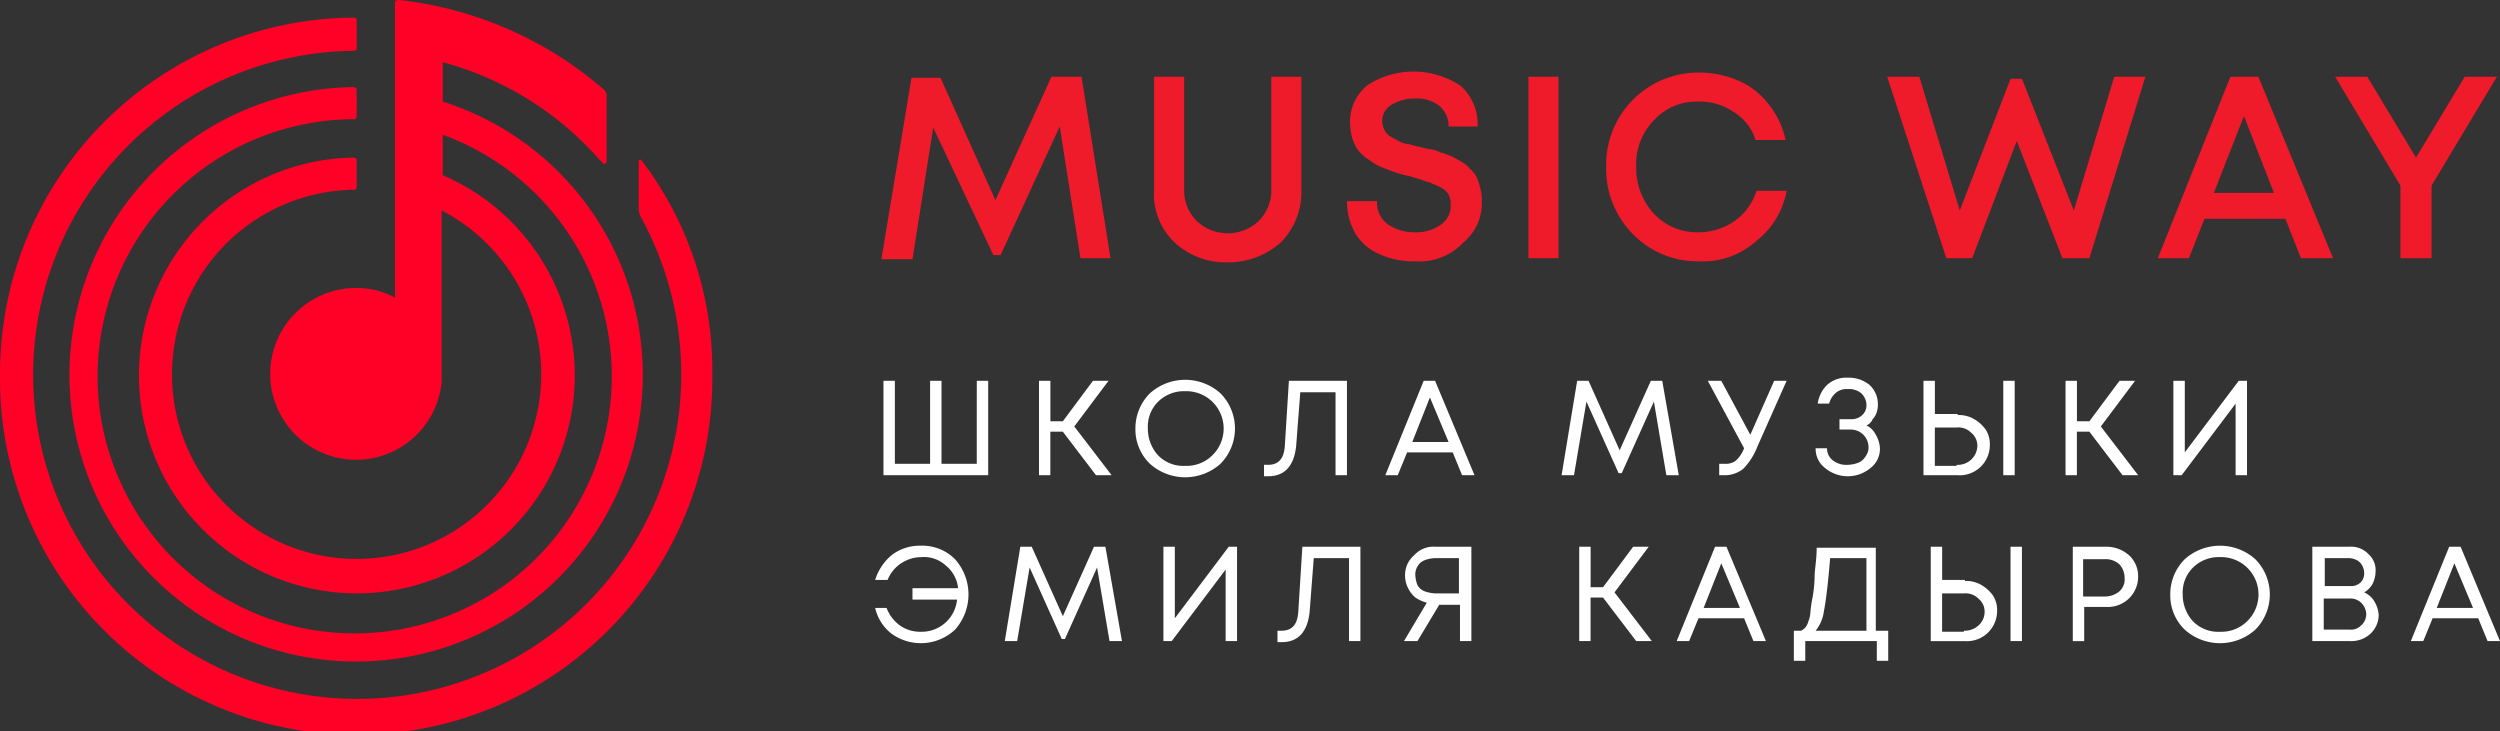 <svg xmlns="http://www.w3.org/2000/svg" width="232.55" height="68" viewBox="0 0 232.55 68">
  <rect x="0" y="0" width="232.55" height="68" fill="#333333" stroke="none"/>
  <g id="Group_697" data-name="Group 697" transform="translate(-200 -41)">
    <g id="Group_665" data-name="Group 665" transform="translate(282.179 76.136)">
      <path id="Path_452" data-name="Path 452" d="M93.881,35.8h1.061v8.777H85.2V35.8h1.061v7.716H89.54V35.8H90.6v7.716h3.279Z" transform="translate(-85.2 -35.511)" fill="#fff"/>
      <path id="Path_453" data-name="Path 453" d="M105.5,44.577l-3.087-4.051h-1.157v4.051H100.2V35.8h1.061v3.762h1.157l2.8-3.762h1.447l-3.183,4.244,3.472,4.533H105.5Z" transform="translate(-85.732 -35.511)" fill="#fff"/>
      <path id="Path_454" data-name="Path 454" d="M117.409,43.513a4.915,4.915,0,0,1-6.559,0,4.433,4.433,0,0,1-1.35-3.279,4.593,4.593,0,0,1,1.35-3.279,4.915,4.915,0,0,1,6.559,0,4.657,4.657,0,0,1,0,6.559Zm-5.787-.772a3.272,3.272,0,0,0,2.508.965,3.416,3.416,0,0,0,2.508-.965,3.474,3.474,0,0,0-2.508-5.98,3.416,3.416,0,0,0-2.508.965,3.272,3.272,0,0,0-.965,2.508A3.667,3.667,0,0,0,111.622,42.741Z" transform="translate(-86.062 -35.507)" fill="#fff"/>
      <path id="Path_455" data-name="Path 455" d="M124.215,35.8h5.4v8.777h-1.061V36.861h-3.279l-.386,5.016c-.193,1.833-1.061,2.8-2.6,2.8H121.9V43.613h.386c.965,0,1.447-.579,1.543-1.64Z" transform="translate(-86.501 -35.511)" fill="#fff"/>
      <path id="Path_456" data-name="Path 456" d="M140.738,44.577l-.868-2.122h-4.244l-.868,2.122H133.6l3.569-8.777h1.061l3.665,8.777Zm-2.99-7.234-1.64,4.148h3.376Z" transform="translate(-86.916 -35.511)" fill="#fff"/>
      <path id="Path_457" data-name="Path 457" d="M161.5,44.577h-1.157l-1.157-6.848-2.99,6.655H155.9l-2.99-6.655-1.157,6.848H150.6l1.447-8.777h1.061L156,42.262,158.9,35.8h1.061Z" transform="translate(-87.519 -35.511)" fill="#fff"/>
      <path id="Path_458" data-name="Path 458" d="M170.873,35.8h1.157l-2.7,6.077A6.125,6.125,0,0,1,167.979,44a2.781,2.781,0,0,1-1.833.579h-.386V43.516h.482a1.552,1.552,0,0,0,1.061-.289,2.967,2.967,0,0,0,.772-1.157L164.7,35.8h1.254l2.7,5.016Z" transform="translate(-88.019 -35.511)" fill="#fff"/>
      <path id="Path_459" data-name="Path 459" d="M179.826,39.937a1.893,1.893,0,0,1,.868.868,2.736,2.736,0,0,1,.386,1.254,2.24,2.24,0,0,1-.868,1.833,3.3,3.3,0,0,1-4.244,0,2.24,2.24,0,0,1-.868-1.833h1.061a1.375,1.375,0,0,0,.579,1.157,2.041,2.041,0,0,0,1.35.386,2.854,2.854,0,0,0,.965-.193,1.3,1.3,0,0,0,.675-.579,1.346,1.346,0,0,0,.289-.868,1.647,1.647,0,0,0-1.64-1.64h-1.061v-.965h1.061a1.451,1.451,0,0,0,1.061-.386,1.238,1.238,0,0,0,.386-.965,1.549,1.549,0,0,0-.482-1.061,1.779,1.779,0,0,0-1.254-.386,1.537,1.537,0,0,0-1.157.386,2,2,0,0,0-.579.965h-1.061a2.992,2.992,0,0,1,.868-1.736,2.627,2.627,0,0,1,1.929-.675,3.027,3.027,0,0,1,2.026.675,2.415,2.415,0,0,1,.772,1.736,2.124,2.124,0,0,1-.1.772,1.554,1.554,0,0,1-.386.675A1.094,1.094,0,0,1,179.826,39.937Z" transform="translate(-88.388 -35.5)" fill="#fff"/>
      <path id="Path_460" data-name="Path 460" d="M188.683,38.983a2.83,2.83,0,0,1,1.543.386,3.44,3.44,0,0,1,1.061.965,2.512,2.512,0,0,1,.386,1.447,2.808,2.808,0,0,1-2.99,2.8H185.5V35.8h1.061v3.087h2.122Zm-.1,4.63a1.817,1.817,0,0,0,1.929-1.736,1.555,1.555,0,0,0-.579-1.254,1.68,1.68,0,0,0-1.35-.482h-2.026v3.569h2.026Zm4.34-7.813h1.061v8.777h-1.061Z" transform="translate(-88.757 -35.511)" fill="#fff"/>
      <path id="Path_461" data-name="Path 461" d="M204.5,44.577l-3.087-4.051h-1.157v4.051H199.2V35.8h1.061v3.762h1.157l2.8-3.762h1.447l-3.183,4.244,3.472,4.533H204.5Z" transform="translate(-89.243 -35.511)" fill="#fff"/>
      <path id="Path_462" data-name="Path 462" d="M215.677,35.8h.772v8.777h-1.061V37.922l-5.016,6.655H209.6V35.8h1.061v6.655Z" transform="translate(-89.611 -35.511)" fill="#fff"/>
    </g>
    <g id="Group_666" data-name="Group 666" transform="translate(281.407 91.761)">
      <path id="Path_463" data-name="Path 463" d="M88.644,51.7a4.288,4.288,0,0,1,3.183,1.254,4.915,4.915,0,0,1,0,6.559,4.653,4.653,0,0,1-5.884.386A4.22,4.22,0,0,1,84.4,57.487h1.061a3.576,3.576,0,0,0,1.254,1.64,3.259,3.259,0,0,0,1.929.579,3.314,3.314,0,0,0,3.376-2.99H87.872V55.655h4.244a3.133,3.133,0,0,0-1.157-2.122,2.984,2.984,0,0,0-2.218-.772,3.478,3.478,0,0,0-1.929.579,3.313,3.313,0,0,0-1.254,1.543H84.4a4.919,4.919,0,0,1,1.543-2.315A4.312,4.312,0,0,1,88.644,51.7Z" transform="translate(-84.4 -51.7)" fill="#fff"/>
      <path id="Path_464" data-name="Path 464" d="M107.8,60.577h-1.157l-1.157-6.848-2.99,6.655H102.2l-2.99-6.655-1.157,6.848H96.9L98.347,51.8h1.061l2.894,6.462L105.2,51.8h1.061Z" transform="translate(-84.843 -51.704)" fill="#fff"/>
      <path id="Path_465" data-name="Path 465" d="M118.277,51.8h.772v8.777h-1.061V53.922l-5.016,6.655H112.2V51.8h1.061v6.655Z" transform="translate(-85.386 -51.704)" fill="#fff"/>
      <path id="Path_466" data-name="Path 466" d="M125.515,51.8h5.4v8.777h-1.061V52.861h-3.279l-.386,5.016c-.193,1.833-1.061,2.8-2.6,2.8H123.2V59.613h.386c.965,0,1.447-.579,1.543-1.64Z" transform="translate(-85.776 -51.704)" fill="#fff"/>
      <path id="Path_467" data-name="Path 467" d="M138.294,51.8h3.376v8.777h-1.061V57.2h-1.929l-2.026,3.376H135.4l2.122-3.569a3.566,3.566,0,0,1-1.061-.482,2.659,2.659,0,0,1-.675-.868A2.568,2.568,0,0,1,135.5,54.5a2.428,2.428,0,0,1,.868-1.929A2.394,2.394,0,0,1,138.294,51.8Zm0,4.34h2.218V52.861h-2.218a2.854,2.854,0,0,0-.965.193,1.3,1.3,0,0,0-.675.579,1.433,1.433,0,0,0-.193.868,2.817,2.817,0,0,0,.193.868,1.3,1.3,0,0,0,.675.579A3.427,3.427,0,0,0,138.294,56.14Z" transform="translate(-86.209 -51.704)" fill="#fff"/>
      <path id="Path_468" data-name="Path 468" d="M157.6,60.577l-3.087-4.051h-1.157v4.051H152.3V51.8h1.061v3.762h1.157l2.8-3.762h1.447l-3.183,4.244,3.472,4.533H157.6Z" transform="translate(-86.808 -51.704)" fill="#fff"/>
      <path id="Path_469" data-name="Path 469" d="M168.838,60.577l-.868-2.122h-4.244l-.868,2.122H161.7l3.569-8.777h1.061L170,60.577Zm-2.99-7.234-1.64,4.148h3.376Z" transform="translate(-87.141 -51.704)" fill="#fff"/>
      <path id="Path_470" data-name="Path 470" d="M180.909,59.616h.868v2.8h-1.061V60.581h-6.655v1.833H173v-2.8h.675a1.332,1.332,0,0,0,.386-.289,1.571,1.571,0,0,0,.289-.579,2.816,2.816,0,0,0,.193-.868,11.075,11.075,0,0,1,.193-1.35,11.874,11.874,0,0,0,.193-1.929c0-.675.193-1.543.193-2.7h5.5v7.716Zm-4.533-6.752q-.289,3.472-.579,4.919a3.646,3.646,0,0,1-.772,1.833h4.726V52.865Z" transform="translate(-87.542 -51.707)" fill="#fff"/>
      <path id="Path_471" data-name="Path 471" d="M189.383,54.983a2.83,2.83,0,0,1,1.543.386,3.44,3.44,0,0,1,1.061.965,2.512,2.512,0,0,1,.386,1.447,2.808,2.808,0,0,1-2.99,2.8H186.2V51.8h1.061v3.087h2.122Zm-.1,4.63a1.908,1.908,0,0,0,1.35-.482,1.7,1.7,0,0,0,.579-1.254,1.555,1.555,0,0,0-.579-1.254,1.68,1.68,0,0,0-1.35-.482h-2.026v3.569h2.026Zm4.34-7.813h1.061v8.777h-1.061Z" transform="translate(-88.01 -51.704)" fill="#fff"/>
      <path id="Path_472" data-name="Path 472" d="M202.987,51.8a3.178,3.178,0,0,1,2.122.772,2.627,2.627,0,0,1,.868,2.026,2.808,2.808,0,0,1-2.99,2.8h-2.026v3.183H199.9V51.8Zm-.1,4.63a2.091,2.091,0,0,0,1.35-.482,1.481,1.481,0,0,0,.482-1.254,1.834,1.834,0,0,0-.482-1.254,1.908,1.908,0,0,0-1.35-.482h-2.026V56.43Z" transform="translate(-88.496 -51.704)" fill="#fff"/>
      <path id="Path_473" data-name="Path 473" d="M217.209,59.513a4.915,4.915,0,0,1-6.559,0,4.433,4.433,0,0,1-1.35-3.279,4.593,4.593,0,0,1,1.35-3.279,4.915,4.915,0,0,1,6.559,0,4.657,4.657,0,0,1,0,6.559Zm-5.787-.772a3.272,3.272,0,0,0,2.508.965,3.416,3.416,0,0,0,2.508-.965,3.474,3.474,0,0,0-2.508-5.98,3.416,3.416,0,0,0-2.508.965,3.272,3.272,0,0,0-.965,2.508A3.667,3.667,0,0,0,211.422,58.741Z" transform="translate(-88.829 -51.7)" fill="#fff"/>
      <path id="Path_474" data-name="Path 474" d="M227.823,56.044a2.111,2.111,0,0,1,.965.868,2.736,2.736,0,0,1,.386,1.254A2.415,2.415,0,0,1,228.4,59.9a2.627,2.627,0,0,1-1.929.675H223V51.8h3.472a2.188,2.188,0,0,1,1.736.675,1.987,1.987,0,0,1,.675,1.64,2.568,2.568,0,0,1-.289,1.157A1.974,1.974,0,0,1,227.823,56.044Zm0-1.833a1.394,1.394,0,0,0-.193-.675,1.162,1.162,0,0,0-.482-.482,1.788,1.788,0,0,0-.675-.193h-2.315v2.6h2.411a1.238,1.238,0,0,0,.965-.386A1.179,1.179,0,0,0,227.823,54.211Zm-1.35,5.3a1.317,1.317,0,0,0,1.061-.386,1.382,1.382,0,0,0,.482-1.061,1.549,1.549,0,0,0-.482-1.061,1.45,1.45,0,0,0-1.061-.386h-2.411v2.894Z" transform="translate(-89.315 -51.704)" fill="#fff"/>
      <path id="Path_475" data-name="Path 475" d="M239.638,60.577l-.868-2.122h-4.244l-.868,2.122H232.5l3.569-8.777h1.061l3.665,8.777Zm-3.087-7.234-1.64,4.148h3.376Z" transform="translate(-89.652 -51.704)" fill="#fff"/>
    </g>
    <g id="Group_667" data-name="Group 667" transform="translate(281.986 47.655)">
      <path id="Path_476" data-name="Path 476" d="M106.316,24.279h-2.8L101.59,12.03l-5.5,11.96h-.675L89.823,12.126l-1.929,12.25H85L87.8,7.5h2.7L95.61,18.878,100.818,7.4h2.8Z" transform="translate(-85 -6.918)" fill="#ef1a2a"/>
      <path id="Path_477" data-name="Path 477" d="M118.148,24.665a6.927,6.927,0,0,1-4.919-1.833A6.122,6.122,0,0,1,111.3,18.01V7.4h2.8V17.817a4,4,0,0,0,1.157,2.99,4.2,4.2,0,0,0,5.787,0,4,4,0,0,0,1.157-2.99V7.4H125V18.01a6.618,6.618,0,0,1-1.929,4.823A7.378,7.378,0,0,1,118.148,24.665Z" transform="translate(-85.933 -6.918)" fill="#ef1a2a"/>
      <path id="Path_478" data-name="Path 478" d="M136.266,24.551a7.546,7.546,0,0,1-3.376-.675,4.852,4.852,0,0,1-2.218-1.929,5.987,5.987,0,0,1-.772-2.99h2.8a2.483,2.483,0,0,0,.965,2.122,4.3,4.3,0,0,0,2.508.772,3.948,3.948,0,0,0,2.411-.675,2.089,2.089,0,0,0,.965-1.833,2.124,2.124,0,0,0-.1-.772,1.23,1.23,0,0,0-.386-.579,2.018,2.018,0,0,0-.579-.386c-.193-.1-.482-.193-.868-.386a4.484,4.484,0,0,1-.868-.289,8.924,8.924,0,0,1-.965-.289,10.012,10.012,0,0,1-1.157-.289c-.289-.1-.579-.193-1.061-.386a5.616,5.616,0,0,1-1.061-.482l-.868-.579a5.821,5.821,0,0,1-.772-.772,5.614,5.614,0,0,1-.482-1.061,5.693,5.693,0,0,1-.193-1.35,4.356,4.356,0,0,1,1.64-3.569,7.886,7.886,0,0,1,8.681.1,4.81,4.81,0,0,1,1.543,3.762h-2.7a2.428,2.428,0,0,0-.868-1.929,3.381,3.381,0,0,0-2.218-.675,4,4,0,0,0-2.218.579,1.738,1.738,0,0,0-.868,1.543,1.817,1.817,0,0,0,.193.772,1.418,1.418,0,0,0,.482.579c.193.1.482.289.868.482a2.156,2.156,0,0,0,.965.289,10.009,10.009,0,0,0,1.157.289,4.893,4.893,0,0,0,.868.193,2.221,2.221,0,0,1,.868.289,4.484,4.484,0,0,1,.868.289,5.687,5.687,0,0,1,.772.386,5.383,5.383,0,0,1,.772.482l.579.579a2.1,2.1,0,0,1,.482.772c.1.289.193.579.289.965a3.956,3.956,0,0,1,.1,1.061,4.725,4.725,0,0,1-1.736,3.858A5.548,5.548,0,0,1,136.266,24.551Z" transform="translate(-86.592 -6.9)" fill="#ef1a2a"/>
      <path id="Path_479" data-name="Path 479" d="M147.4,24.279V7.4h2.8V24.279Z" transform="translate(-87.213 -6.918)" fill="#ef1a2a"/>
      <path id="Path_480" data-name="Path 480" d="M163.581,24.555a8.36,8.36,0,0,1-6.173-2.508,8.581,8.581,0,0,1-2.508-6.27A8.568,8.568,0,0,1,163.581,7a9.233,9.233,0,0,1,3.665.772,7,7,0,0,1,2.8,2.218,7.929,7.929,0,0,1,1.543,3.279h-2.8a4.618,4.618,0,0,0-2.026-2.6,5.475,5.475,0,0,0-3.279-.965,5.318,5.318,0,0,0-4.148,1.736,5.814,5.814,0,0,0-1.64,4.34,6.215,6.215,0,0,0,1.64,4.34,5.46,5.46,0,0,0,4.148,1.736,5.847,5.847,0,0,0,3.376-1.061,5.43,5.43,0,0,0,2.026-2.8h2.8a7.625,7.625,0,0,1-2.894,4.726A7.321,7.321,0,0,1,163.581,24.555Z" transform="translate(-87.479 -6.904)" fill="#ef1a2a"/>
      <path id="Path_481" data-name="Path 481" d="M203.123,7.4h2.894l-5.208,16.879H198.3l-4.244-10.9-4.148,10.9H187.5L182,7.4h2.99l3.762,12.443,4.726-12.25h1.061l4.823,12.25Z" transform="translate(-88.44 -6.918)" fill="#ef1a2a"/>
      <path id="Path_482" data-name="Path 482" d="M221.411,24.279l-1.447-3.665H212.44l-1.447,3.665H208.1L214.852,7.4h2.6L224.4,24.279Zm-5.3-13.214-2.8,7.138H218.9Z" transform="translate(-89.365 -6.918)" fill="#ef1a2a"/>
      <path id="Path_483" data-name="Path 483" d="M240.247,7.4,234.17,17.528v6.752h-2.894V17.528L225.2,7.4h2.99l4.533,7.523L237.257,7.4h2.99Z" transform="translate(-89.972 -6.918)" fill="#ef1a2a"/>
    </g>
    <path id="Контур_6" d="M0,34.82A33.117,33.117,0,0,1,32.891,1.64a.256.256,0,0,1,.289.289V4.437a.256.256,0,0,1-.289.289A30.143,30.143,0,1,0,63.37,34.82,30.41,30.41,0,0,0,59.7,20.352a1.861,1.861,0,0,1-.289-.965v-4.34c0-.193.193-.289.289-.1l.289.386a32.19,32.19,0,0,1,6.27,19.484A33.132,33.132,0,1,1,0,34.82Zm6.462,0A26.781,26.781,0,0,1,32.891,8.1c.1,0,.289.1.289.193V10.8c0,.193-.1.289-.193.289h-.1a23.915,23.915,0,1,0,8.3,1.447V16.3a20.269,20.269,0,1,1-8.3-1.64.256.256,0,0,1,.289.289v2.411c0,.193-.1.289-.193.289h-.1a17.172,17.172,0,1,0,8.2,1.929V35.5a7.99,7.99,0,1,1-7.234-8.681,7.236,7.236,0,0,1,2.894.868V3.665h0V.289A.256.256,0,0,1,37.038,0h.1a34.968,34.968,0,0,1,19,8.3.8.8,0,0,1,.289.772V14.95c0,.289-.193.386-.386.193-.1-.1-.1-.193-.193-.193A29.732,29.732,0,0,0,41.186,5.787V9.452A26.666,26.666,0,1,1,6.462,34.82Z" transform="translate(200 41)" fill="#ff0027" fill-rule="evenodd"/>
  </g>
</svg>
